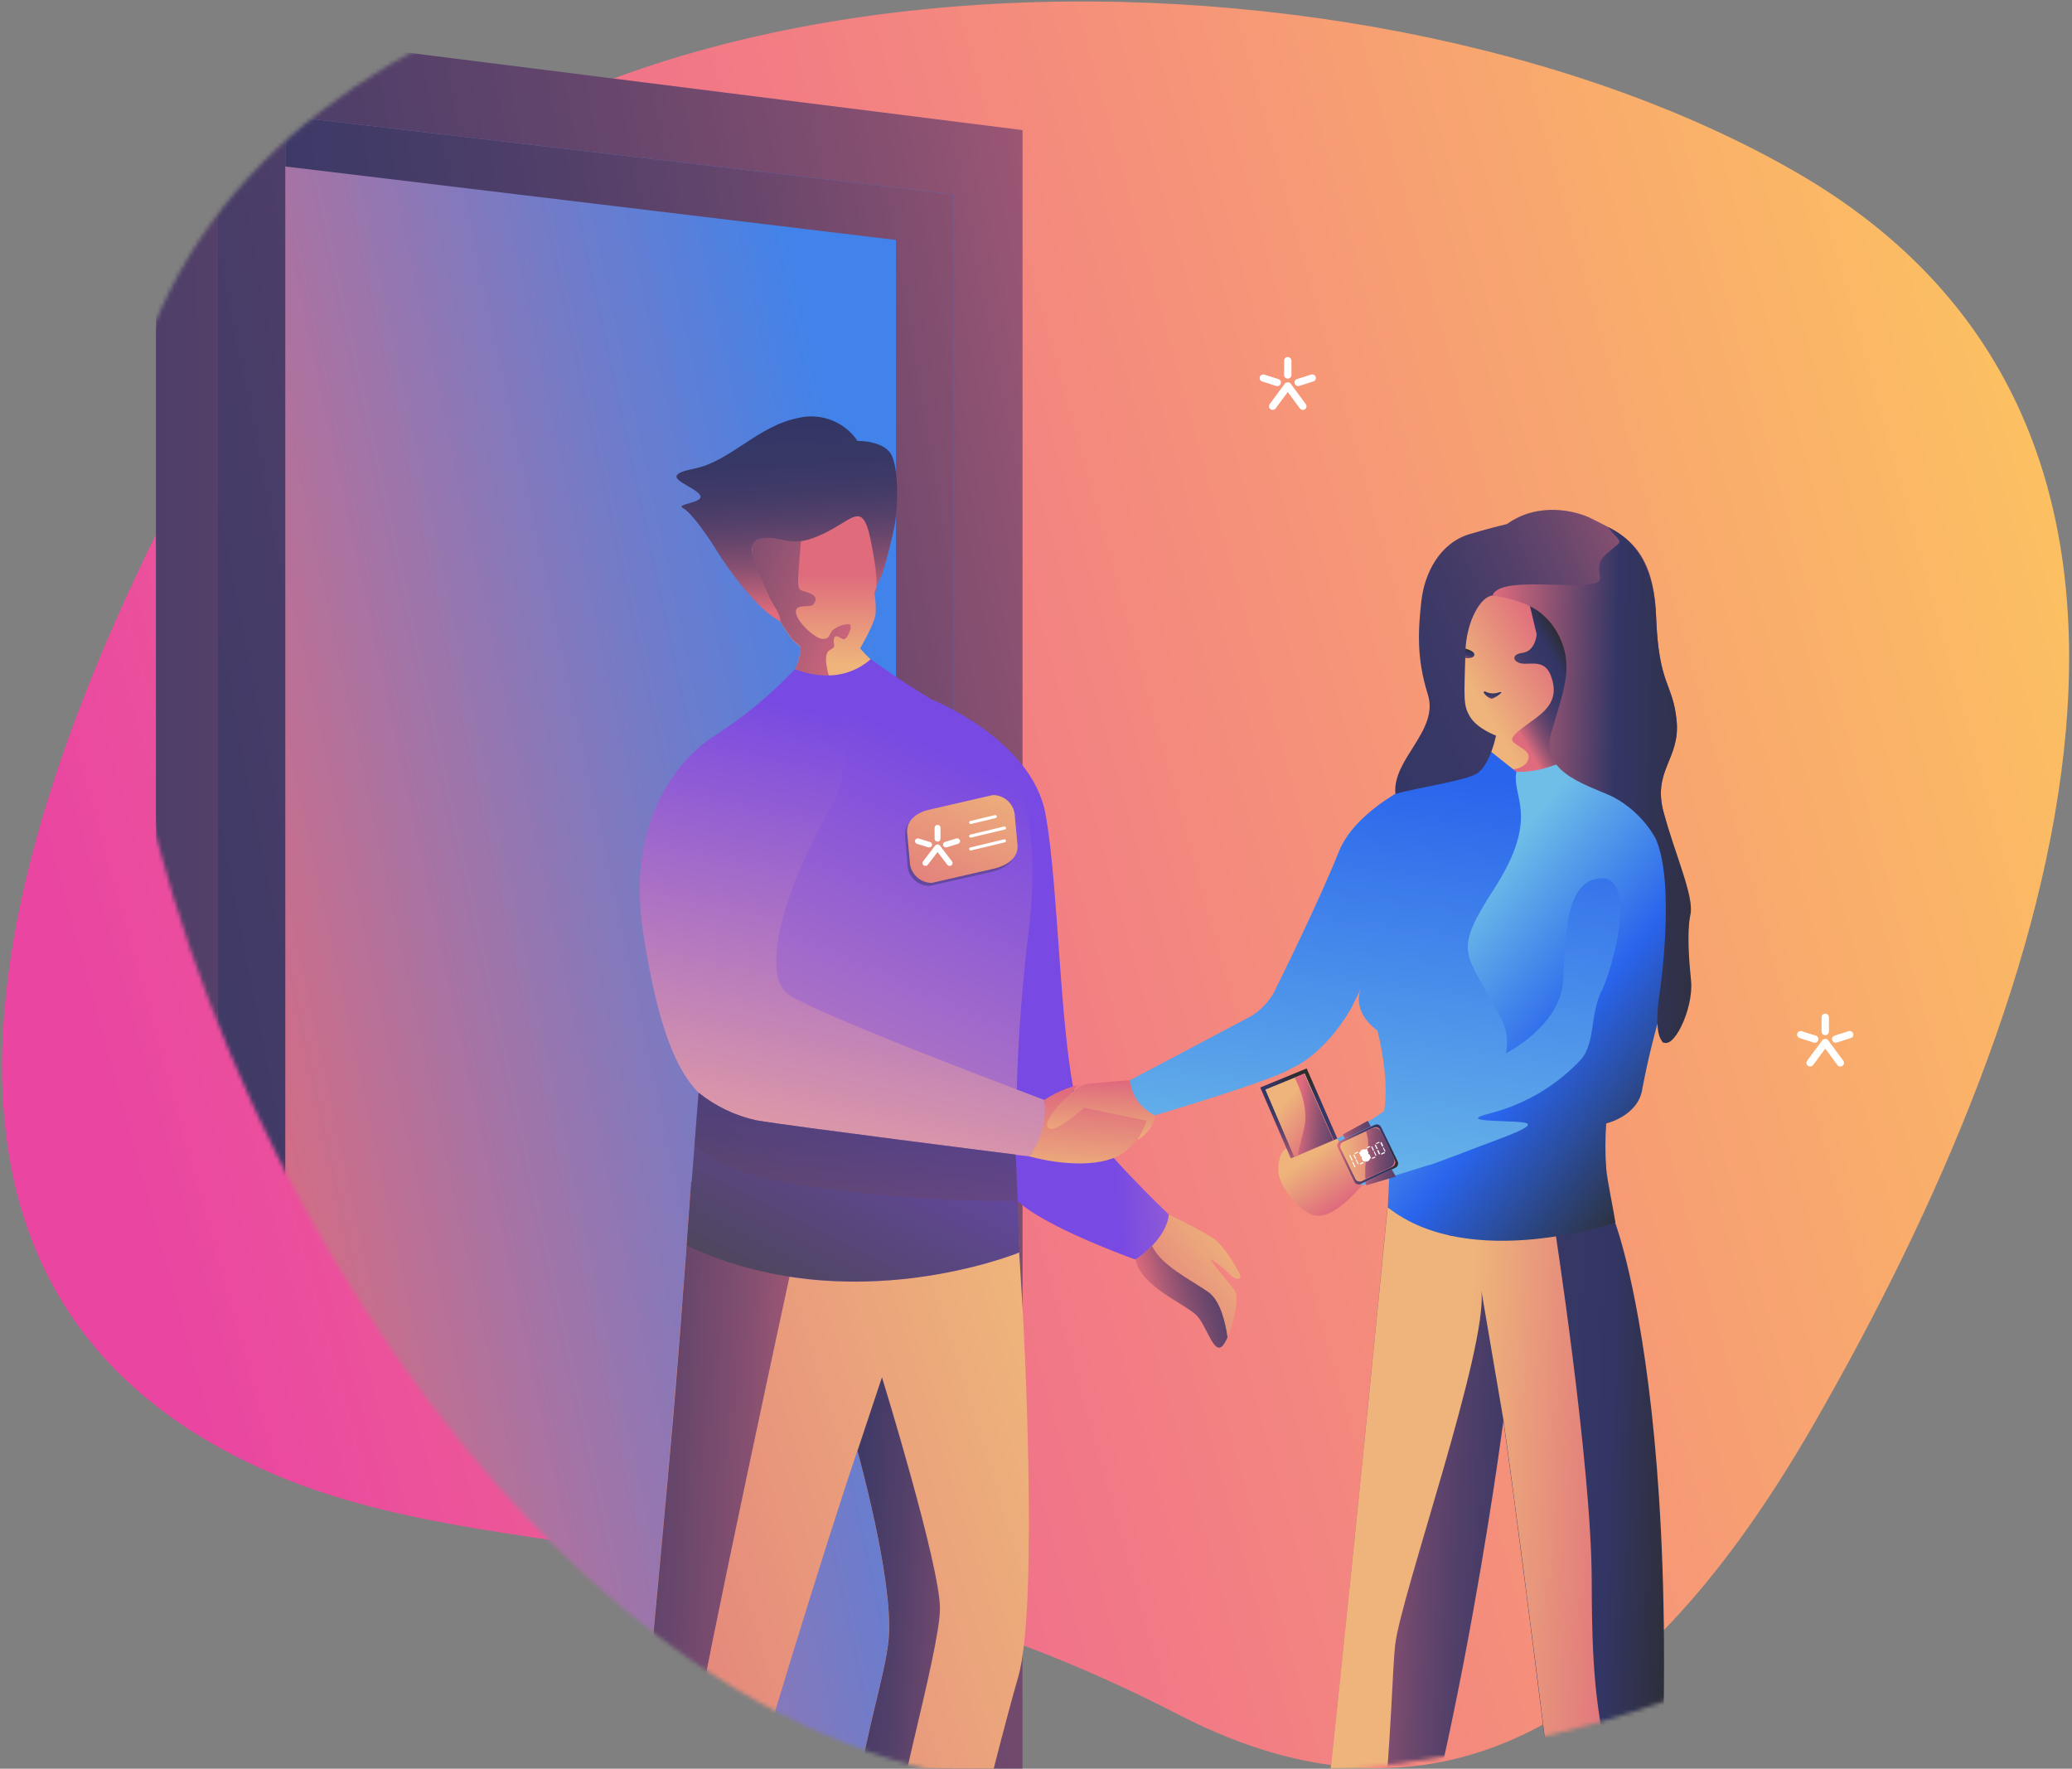 <?xml version="1.0" encoding="UTF-8"?>
<svg width="505px" height="431px" viewBox="0 0 505 431" version="1.1" xmlns="http://www.w3.org/2000/svg" xmlns:xlink="http://www.w3.org/1999/xlink">
    <rect x="0" y="0" width="505" height="431" fill="#808080" stroke="none"/>
    <!-- Generator: sketchtool 52.4 (67378) - http://www.bohemiancoding.com/sketch -->
    <title>D6CDD782-27A4-4449-BABE-FAD5D329630B@1x</title>
    <desc>Created with sketchtool.</desc>
    <defs>
        <linearGradient x1="84.745%" y1="86.9%" x2="-5.551%" y2="0%" id="linearGradient-1">
            <stop stop-color="#EA46A1" offset="0%"></stop>
            <stop stop-color="#FFD656" offset="100%"></stop>
        </linearGradient>
        <path d="M313.27,544.804 C437.662,544.804 556.739,516.826 544.432,405.406 C537.652,344.024 489.631,289.167 484.763,183.77 C481.399,110.947 427.698,85 346.791,85 C222.399,85 84,116.657 84,241.148 C84,365.64 188.878,544.804 313.27,544.804 Z" id="path-2"></path>
        <linearGradient x1="144.646%" y1="-3.004%" x2="-114.311%" y2="134.399%" id="linearGradient-4">
            <stop stop-color="#DF6B7D" offset="0%"></stop>
            <stop stop-color="#D5687C" offset="2%"></stop>
            <stop stop-color="#AA5B76" offset="11%"></stop>
            <stop stop-color="#854F70" offset="20%"></stop>
            <stop stop-color="#67466C" offset="30%"></stop>
            <stop stop-color="#503F69" offset="40%"></stop>
            <stop stop-color="#403A67" offset="51%"></stop>
            <stop stop-color="#363765" offset="63%"></stop>
            <stop stop-color="#333665" offset="79%"></stop>
            <stop stop-color="#2F3043" offset="93%"></stop>
            <stop stop-color="#2D2D2F" offset="100%"></stop>
        </linearGradient>
        <linearGradient x1="81.57%" y1="14.124%" x2="0%" y2="66.799%" id="linearGradient-5">
            <stop stop-color="#4183EA" offset="0%"></stop>
            <stop stop-color="#DF6B7D" offset="100%"></stop>
        </linearGradient>
        <linearGradient x1="1162.305%" y1="5.322%" x2="-1624.714%" y2="119.365%" id="linearGradient-6">
            <stop stop-color="#DF6B7D" offset="0%"></stop>
            <stop stop-color="#D5687C" offset="2%"></stop>
            <stop stop-color="#AA5B76" offset="11%"></stop>
            <stop stop-color="#854F70" offset="20%"></stop>
            <stop stop-color="#67466C" offset="30%"></stop>
            <stop stop-color="#503F69" offset="40%"></stop>
            <stop stop-color="#403A67" offset="51%"></stop>
            <stop stop-color="#363765" offset="63%"></stop>
            <stop stop-color="#333665" offset="79%"></stop>
            <stop stop-color="#2F3043" offset="93%"></stop>
            <stop stop-color="#2D2D2F" offset="100%"></stop>
        </linearGradient>
        <linearGradient x1="151.345%" y1="0.833%" x2="-74.448%" y2="110.376%" id="linearGradient-7">
            <stop stop-color="#DF6B7D" offset="0%"></stop>
            <stop stop-color="#D5687C" offset="2%"></stop>
            <stop stop-color="#AA5B76" offset="11%"></stop>
            <stop stop-color="#854F70" offset="20%"></stop>
            <stop stop-color="#67466C" offset="30%"></stop>
            <stop stop-color="#503F69" offset="40%"></stop>
            <stop stop-color="#403A67" offset="51%"></stop>
            <stop stop-color="#363765" offset="63%"></stop>
            <stop stop-color="#333665" offset="79%"></stop>
            <stop stop-color="#2F3043" offset="93%"></stop>
            <stop stop-color="#2D2D2F" offset="100%"></stop>
        </linearGradient>
        <linearGradient x1="176.382%" y1="23.994%" x2="68.782%" y2="44.994%" id="linearGradient-8">
            <stop stop-color="#DF9AA6" offset="6%"></stop>
            <stop stop-color="#7849E3" offset="100%"></stop>
        </linearGradient>
        <linearGradient x1="97.956%" y1="16.588%" x2="-25.189%" y2="96.311%" id="linearGradient-9">
            <stop stop-color="#EEB47B" offset="0%"></stop>
            <stop stop-color="#DF6B7D" offset="100%"></stop>
        </linearGradient>
        <linearGradient x1="50%" y1="82.829%" x2="50%" y2="33.257%" id="linearGradient-10">
            <stop stop-color="#EEB47B" offset="0%"></stop>
            <stop stop-color="#DF6B7D" offset="100%"></stop>
        </linearGradient>
        <linearGradient x1="114.809%" y1="94.969%" x2="-444.509%" y2="-299.588%" id="linearGradient-11">
            <stop stop-color="#DF6B7D" offset="0%"></stop>
            <stop stop-color="#D5687C" offset="2%"></stop>
            <stop stop-color="#AA5B76" offset="11%"></stop>
            <stop stop-color="#854F70" offset="20%"></stop>
            <stop stop-color="#67466C" offset="30%"></stop>
            <stop stop-color="#503F69" offset="40%"></stop>
            <stop stop-color="#403A67" offset="51%"></stop>
            <stop stop-color="#363765" offset="63%"></stop>
            <stop stop-color="#333665" offset="79%"></stop>
            <stop stop-color="#2F3043" offset="93%"></stop>
            <stop stop-color="#2D2D2F" offset="100%"></stop>
        </linearGradient>
        <linearGradient x1="54.721%" y1="94.956%" x2="46.222%" y2="-18.522%" id="linearGradient-12">
            <stop stop-color="#DF6B7D" offset="0%"></stop>
            <stop stop-color="#D5687C" offset="2%"></stop>
            <stop stop-color="#AA5B76" offset="11%"></stop>
            <stop stop-color="#854F70" offset="20%"></stop>
            <stop stop-color="#67466C" offset="30%"></stop>
            <stop stop-color="#503F69" offset="40%"></stop>
            <stop stop-color="#403A67" offset="51%"></stop>
            <stop stop-color="#363765" offset="63%"></stop>
            <stop stop-color="#333665" offset="79%"></stop>
            <stop stop-color="#2F3043" offset="93%"></stop>
            <stop stop-color="#2D2D2F" offset="100%"></stop>
        </linearGradient>
        <linearGradient x1="34.988%" y1="109.231%" x2="61.922%" y2="8.942%" id="linearGradient-13">
            <stop stop-color="#DF9AA6" offset="6%"></stop>
            <stop stop-color="#7849E3" offset="100%"></stop>
        </linearGradient>
        <linearGradient x1="146.483%" y1="70.647%" x2="-240.863%" y2="2.985%" id="linearGradient-14">
            <stop stop-color="#DF6B7D" offset="0%"></stop>
            <stop stop-color="#D5687C" offset="2%"></stop>
            <stop stop-color="#AA5B76" offset="11%"></stop>
            <stop stop-color="#854F70" offset="20%"></stop>
            <stop stop-color="#67466C" offset="30%"></stop>
            <stop stop-color="#503F69" offset="40%"></stop>
            <stop stop-color="#403A67" offset="51%"></stop>
            <stop stop-color="#363765" offset="63%"></stop>
            <stop stop-color="#333665" offset="79%"></stop>
            <stop stop-color="#2F3043" offset="93%"></stop>
            <stop stop-color="#2D2D2F" offset="100%"></stop>
        </linearGradient>
        <linearGradient x1="43.04%" y1="103.717%" x2="60.558%" y2="10.625%" id="linearGradient-15">
            <stop stop-color="#DF9AA6" offset="6%"></stop>
            <stop stop-color="#7849E3" offset="100%"></stop>
        </linearGradient>
        <linearGradient x1="45.099%" y1="113.272%" x2="55.437%" y2="11.867%" id="linearGradient-16">
            <stop stop-color="#EEB47B" offset="0%"></stop>
            <stop stop-color="#DF6B7D" offset="100%"></stop>
        </linearGradient>
        <linearGradient x1="-34.282%" y1="162.086%" x2="113.027%" y2="-43.062%" id="linearGradient-17">
            <stop stop-color="#474544" offset="27%"></stop>
            <stop stop-color="#7849E3" offset="100%"></stop>
        </linearGradient>
        <linearGradient x1="89.394%" y1="-20.219%" x2="-11.538%" y2="160.073%" id="linearGradient-18">
            <stop stop-color="#DF6B7D" offset="0%"></stop>
            <stop stop-color="#D5687C" offset="2%"></stop>
            <stop stop-color="#AA5B76" offset="11%"></stop>
            <stop stop-color="#854F70" offset="20%"></stop>
            <stop stop-color="#67466C" offset="30%"></stop>
            <stop stop-color="#503F69" offset="40%"></stop>
            <stop stop-color="#403A67" offset="51%"></stop>
            <stop stop-color="#363765" offset="63%"></stop>
            <stop stop-color="#333665" offset="79%"></stop>
            <stop stop-color="#2F3043" offset="93%"></stop>
            <stop stop-color="#2D2D2F" offset="100%"></stop>
        </linearGradient>
        <linearGradient x1="22.462%" y1="205.824%" x2="92.918%" y2="-184.133%" id="linearGradient-19">
            <stop stop-color="#DF6B7D" offset="0%"></stop>
            <stop stop-color="#D5687C" offset="2%"></stop>
            <stop stop-color="#AA5B76" offset="11%"></stop>
            <stop stop-color="#854F70" offset="20%"></stop>
            <stop stop-color="#67466C" offset="30%"></stop>
            <stop stop-color="#503F69" offset="40%"></stop>
            <stop stop-color="#403A67" offset="51%"></stop>
            <stop stop-color="#363765" offset="63%"></stop>
            <stop stop-color="#333665" offset="79%"></stop>
            <stop stop-color="#2F3043" offset="93%"></stop>
            <stop stop-color="#2D2D2F" offset="100%"></stop>
        </linearGradient>
        <linearGradient x1="168.26%" y1="102.731%" x2="-136.832%" y2="-7.617%" id="linearGradient-20">
            <stop stop-color="#DF6B7D" offset="0%"></stop>
            <stop stop-color="#D5687C" offset="2%"></stop>
            <stop stop-color="#AA5B76" offset="11%"></stop>
            <stop stop-color="#854F70" offset="20%"></stop>
            <stop stop-color="#67466C" offset="30%"></stop>
            <stop stop-color="#503F69" offset="40%"></stop>
            <stop stop-color="#403A67" offset="51%"></stop>
            <stop stop-color="#363765" offset="63%"></stop>
            <stop stop-color="#333665" offset="79%"></stop>
            <stop stop-color="#2F3043" offset="93%"></stop>
            <stop stop-color="#2D2D2F" offset="100%"></stop>
        </linearGradient>
        <linearGradient x1="88.83%" y1="13.036%" x2="7.986%" y2="103.61%" id="linearGradient-21">
            <stop stop-color="#EEB47B" offset="0%"></stop>
            <stop stop-color="#DF6B7D" offset="100%"></stop>
        </linearGradient>
        <linearGradient x1="89.394%" y1="-20.541%" x2="-11.538%" y2="160.015%" id="linearGradient-22">
            <stop stop-color="#EEB47B" offset="0%"></stop>
            <stop stop-color="#DF6B7D" offset="100%"></stop>
        </linearGradient>
        <linearGradient x1="17.181%" y1="63.806%" x2="220.266%" y2="-11.034%" id="linearGradient-23">
            <stop stop-color="#DF6B7D" offset="0%"></stop>
            <stop stop-color="#D5687C" offset="2%"></stop>
            <stop stop-color="#AA5B76" offset="11%"></stop>
            <stop stop-color="#854F70" offset="20%"></stop>
            <stop stop-color="#67466C" offset="30%"></stop>
            <stop stop-color="#503F69" offset="40%"></stop>
            <stop stop-color="#403A67" offset="51%"></stop>
            <stop stop-color="#363765" offset="63%"></stop>
            <stop stop-color="#333665" offset="79%"></stop>
            <stop stop-color="#2F3043" offset="93%"></stop>
            <stop stop-color="#2D2D2F" offset="100%"></stop>
        </linearGradient>
        <linearGradient x1="33.722%" y1="25.779%" x2="74.788%" y2="82.675%" id="linearGradient-24">
            <stop stop-color="#EEB47B" offset="0%"></stop>
            <stop stop-color="#DF6B7D" offset="100%"></stop>
        </linearGradient>
        <linearGradient x1="24.399%" y1="47.293%" x2="92.492%" y2="52.021%" id="linearGradient-25">
            <stop stop-color="#DF6B7D" offset="0%"></stop>
            <stop stop-color="#D5687C" offset="2%"></stop>
            <stop stop-color="#AA5B76" offset="11%"></stop>
            <stop stop-color="#854F70" offset="20%"></stop>
            <stop stop-color="#67466C" offset="30%"></stop>
            <stop stop-color="#503F69" offset="40%"></stop>
            <stop stop-color="#403A67" offset="51%"></stop>
            <stop stop-color="#363765" offset="63%"></stop>
            <stop stop-color="#333665" offset="79%"></stop>
            <stop stop-color="#2F3043" offset="93%"></stop>
            <stop stop-color="#2D2D2F" offset="100%"></stop>
        </linearGradient>
        <linearGradient x1="48.66%" y1="49.204%" x2="97.378%" y2="54.231%" id="linearGradient-26">
            <stop stop-color="#EEB47B" offset="0%"></stop>
            <stop stop-color="#DF6B7D" offset="100%"></stop>
        </linearGradient>
        <linearGradient x1="41.87%" y1="33.656%" x2="91.62%" y2="86.071%" id="linearGradient-27">
            <stop stop-color="#6FBEE8" offset="0%"></stop>
            <stop stop-color="#2964EC" offset="48%"></stop>
            <stop stop-color="#2D2D2F" offset="100%"></stop>
        </linearGradient>
        <linearGradient x1="36.324%" y1="66.041%" x2="74.934%" y2="33.802%" id="linearGradient-28">
            <stop stop-color="#DF6B7D" offset="0%"></stop>
            <stop stop-color="#D5687C" offset="2%"></stop>
            <stop stop-color="#AA5B76" offset="11%"></stop>
            <stop stop-color="#854F70" offset="20%"></stop>
            <stop stop-color="#67466C" offset="30%"></stop>
            <stop stop-color="#503F69" offset="40%"></stop>
            <stop stop-color="#403A67" offset="51%"></stop>
            <stop stop-color="#363765" offset="63%"></stop>
            <stop stop-color="#333665" offset="79%"></stop>
            <stop stop-color="#2F3043" offset="93%"></stop>
            <stop stop-color="#2D2D2F" offset="100%"></stop>
        </linearGradient>
        <linearGradient x1="38.333%" y1="67.51%" x2="83.321%" y2="20.188%" id="linearGradient-29">
            <stop stop-color="#EEB47B" offset="0%"></stop>
            <stop stop-color="#DF6B7D" offset="100%"></stop>
        </linearGradient>
        <linearGradient x1="42.771%" y1="109.219%" x2="57.414%" y2="6.882%" id="linearGradient-30">
            <stop stop-color="#6FBEE8" offset="0%"></stop>
            <stop stop-color="#2964EC" offset="100%"></stop>
        </linearGradient>
        <linearGradient x1="32.685%" y1="112.565%" x2="54.242%" y2="21.314%" id="linearGradient-31">
            <stop stop-color="#DF6B7D" offset="0%"></stop>
            <stop stop-color="#D5687C" offset="2%"></stop>
            <stop stop-color="#AA5B76" offset="11%"></stop>
            <stop stop-color="#854F70" offset="20%"></stop>
            <stop stop-color="#67466C" offset="30%"></stop>
            <stop stop-color="#503F69" offset="40%"></stop>
            <stop stop-color="#403A67" offset="51%"></stop>
            <stop stop-color="#363765" offset="63%"></stop>
            <stop stop-color="#333665" offset="79%"></stop>
            <stop stop-color="#2F3043" offset="93%"></stop>
            <stop stop-color="#2D2D2F" offset="100%"></stop>
        </linearGradient>
        <linearGradient x1="34.648%" y1="145.078%" x2="53.844%" y2="-22.02%" id="linearGradient-32">
            <stop stop-color="#DF6B7D" offset="0%"></stop>
            <stop stop-color="#D5687C" offset="2%"></stop>
            <stop stop-color="#AA5B76" offset="11%"></stop>
            <stop stop-color="#854F70" offset="20%"></stop>
            <stop stop-color="#67466C" offset="30%"></stop>
            <stop stop-color="#503F69" offset="40%"></stop>
            <stop stop-color="#403A67" offset="51%"></stop>
            <stop stop-color="#363765" offset="63%"></stop>
            <stop stop-color="#333665" offset="79%"></stop>
            <stop stop-color="#2F3043" offset="93%"></stop>
            <stop stop-color="#2D2D2F" offset="100%"></stop>
        </linearGradient>
        <linearGradient x1="115.014%" y1="5.375%" x2="-11.923%" y2="106.883%" id="linearGradient-33">
            <stop stop-color="#DF6B7D" offset="0%"></stop>
            <stop stop-color="#D5687C" offset="2%"></stop>
            <stop stop-color="#AA5B76" offset="11%"></stop>
            <stop stop-color="#854F70" offset="20%"></stop>
            <stop stop-color="#67466C" offset="30%"></stop>
            <stop stop-color="#503F69" offset="40%"></stop>
            <stop stop-color="#403A67" offset="51%"></stop>
            <stop stop-color="#363765" offset="63%"></stop>
            <stop stop-color="#333665" offset="79%"></stop>
            <stop stop-color="#2F3043" offset="93%"></stop>
            <stop stop-color="#2D2D2F" offset="100%"></stop>
        </linearGradient>
        <linearGradient x1="-1.501%" y1="45.862%" x2="124.514%" y2="52.909%" id="linearGradient-34">
            <stop stop-color="#DF6B7D" offset="0%"></stop>
            <stop stop-color="#333665" offset="49%"></stop>
            <stop stop-color="#2D2D2F" offset="100%"></stop>
        </linearGradient>
        <linearGradient x1="-4.992%" y1="23.443%" x2="105.907%" y2="76.197%" id="linearGradient-35">
            <stop stop-color="#DF6B7D" offset="0%"></stop>
            <stop stop-color="#D5687C" offset="2%"></stop>
            <stop stop-color="#AA5B76" offset="11%"></stop>
            <stop stop-color="#854F70" offset="20%"></stop>
            <stop stop-color="#67466C" offset="30%"></stop>
            <stop stop-color="#503F69" offset="40%"></stop>
            <stop stop-color="#403A67" offset="51%"></stop>
            <stop stop-color="#363765" offset="63%"></stop>
            <stop stop-color="#333665" offset="79%"></stop>
            <stop stop-color="#2F3043" offset="93%"></stop>
            <stop stop-color="#2D2D2F" offset="100%"></stop>
        </linearGradient>
        <linearGradient x1="-4.532%" y1="23.731%" x2="105.391%" y2="76.021%" id="linearGradient-36">
            <stop stop-color="#EEB47B" offset="0%"></stop>
            <stop stop-color="#DF6B7D" offset="100%"></stop>
        </linearGradient>
        <linearGradient x1="-31.228%" y1="48.277%" x2="310.652%" y2="60.675%" id="linearGradient-37">
            <stop stop-color="#DF6B7D" offset="0%"></stop>
            <stop stop-color="#D5687C" offset="2%"></stop>
            <stop stop-color="#AA5B76" offset="11%"></stop>
            <stop stop-color="#854F70" offset="20%"></stop>
            <stop stop-color="#67466C" offset="30%"></stop>
            <stop stop-color="#503F69" offset="40%"></stop>
            <stop stop-color="#403A67" offset="51%"></stop>
            <stop stop-color="#363765" offset="63%"></stop>
            <stop stop-color="#333665" offset="79%"></stop>
            <stop stop-color="#2F3043" offset="93%"></stop>
            <stop stop-color="#2D2D2F" offset="100%"></stop>
        </linearGradient>
        <linearGradient x1="-25.814%" y1="42.754%" x2="296.279%" y2="75%" id="linearGradient-38">
            <stop stop-color="#DF6B7D" offset="0%"></stop>
            <stop stop-color="#D5687C" offset="2%"></stop>
            <stop stop-color="#AA5B76" offset="11%"></stop>
            <stop stop-color="#854F70" offset="20%"></stop>
            <stop stop-color="#67466C" offset="30%"></stop>
            <stop stop-color="#503F69" offset="40%"></stop>
            <stop stop-color="#403A67" offset="51%"></stop>
            <stop stop-color="#363765" offset="63%"></stop>
            <stop stop-color="#333665" offset="79%"></stop>
            <stop stop-color="#2F3043" offset="93%"></stop>
            <stop stop-color="#2D2D2F" offset="100%"></stop>
        </linearGradient>
        <linearGradient x1="-26.261%" y1="41.129%" x2="298.109%" y2="81.048%" id="linearGradient-39">
            <stop stop-color="#DF6B7D" offset="0%"></stop>
            <stop stop-color="#D5687C" offset="2%"></stop>
            <stop stop-color="#AA5B76" offset="11%"></stop>
            <stop stop-color="#854F70" offset="20%"></stop>
            <stop stop-color="#67466C" offset="30%"></stop>
            <stop stop-color="#503F69" offset="40%"></stop>
            <stop stop-color="#403A67" offset="51%"></stop>
            <stop stop-color="#363765" offset="63%"></stop>
            <stop stop-color="#333665" offset="79%"></stop>
            <stop stop-color="#2F3043" offset="93%"></stop>
            <stop stop-color="#2D2D2F" offset="100%"></stop>
        </linearGradient>
        <linearGradient x1="34.651%" y1="108.017%" x2="60.303%" y2="10.809%" id="linearGradient-40">
            <stop stop-color="#DF6B7D" offset="0%"></stop>
            <stop stop-color="#D5687C" offset="2%"></stop>
            <stop stop-color="#AA5B76" offset="11%"></stop>
            <stop stop-color="#854F70" offset="20%"></stop>
            <stop stop-color="#67466C" offset="30%"></stop>
            <stop stop-color="#503F69" offset="40%"></stop>
            <stop stop-color="#403A67" offset="51%"></stop>
            <stop stop-color="#363765" offset="63%"></stop>
            <stop stop-color="#333665" offset="79%"></stop>
            <stop stop-color="#2F3043" offset="93%"></stop>
            <stop stop-color="#2D2D2F" offset="100%"></stop>
        </linearGradient>
        <linearGradient x1="31.844%" y1="31.245%" x2="83.935%" y2="85.615%" id="linearGradient-41">
            <stop stop-color="#EEB47B" offset="0%"></stop>
            <stop stop-color="#DF6B7D" offset="100%"></stop>
        </linearGradient>
        <linearGradient x1="11.074%" y1="48.659%" x2="299.329%" y2="109.7%" id="linearGradient-42">
            <stop stop-color="#DF6B7D" offset="0%"></stop>
            <stop stop-color="#D5687C" offset="2%"></stop>
            <stop stop-color="#AA5B76" offset="11%"></stop>
            <stop stop-color="#854F70" offset="20%"></stop>
            <stop stop-color="#67466C" offset="30%"></stop>
            <stop stop-color="#503F69" offset="40%"></stop>
            <stop stop-color="#403A67" offset="51%"></stop>
            <stop stop-color="#363765" offset="63%"></stop>
            <stop stop-color="#333665" offset="79%"></stop>
            <stop stop-color="#2F3043" offset="93%"></stop>
            <stop stop-color="#2D2D2F" offset="100%"></stop>
        </linearGradient>
        <linearGradient x1="46.784%" y1="103.552%" x2="55.613%" y2="2.583%" id="linearGradient-43">
            <stop stop-color="#EEB47B" offset="0%"></stop>
            <stop stop-color="#DF6B7D" offset="100%"></stop>
        </linearGradient>
    </defs>
    <g id="Design" stroke="none" stroke-width="1" fill="none" fill-rule="evenodd">
        <g id="3b-Talents" transform="translate(-194, -447)">
            <g id="Section-1" transform="translate(138, 107)">
                <g id="illu-talent-1" transform="translate(0, 230)">
                    <mask id="mask-3" fill="white">
                        <use xlink:href="#path-2"></use>
                    </mask>
                    <use id="Mask" fill="url(#linearGradient-1)" transform="translate(314.655, 314.902) rotate(-240) translate(-314.655, -314.902) " xlink:href="#path-2"></use>
                    <path d="M370.611,203.544 L374.265,208.492 C374.554,208.878 374.462,209.432 374.068,209.715 C373.674,209.999 373.108,209.909 372.819,209.522 L369.862,205.528 L366.905,209.522 C366.616,209.909 366.051,209.999 365.656,209.715 L365.643,209.702 C365.249,209.419 365.157,208.865 365.446,208.479 L369.139,203.493 C369.415,203.132 369.915,203.042 370.309,203.274 C370.309,203.287 370.322,203.287 370.322,203.287 C370.348,203.287 370.362,203.3 370.375,203.313 L370.388,203.313 C370.401,203.325 370.401,203.325 370.401,203.325 C370.493,203.39 370.559,203.467 370.611,203.544 Z M370.756,197.876 L370.756,201.38 C370.756,201.87 370.348,202.256 369.862,202.256 C369.363,202.256 368.968,201.857 368.968,201.38 L368.968,197.876 C368.968,197.386 369.376,197 369.862,197 C370.348,197 370.756,197.399 370.756,197.876 Z M364.171,201.29 L367.575,202.372 C368.048,202.527 368.298,203.016 368.154,203.48 C367.996,203.944 367.496,204.189 367.023,204.047 L363.619,202.952 C363.146,202.797 362.896,202.308 363.041,201.844 C363.199,201.393 363.698,201.135 364.171,201.29 Z M376.092,202.952 L372.688,204.034 C372.215,204.189 371.715,203.931 371.558,203.467 C371.4,203.003 371.663,202.514 372.136,202.359 L375.54,201.277 C376.013,201.123 376.513,201.38 376.67,201.844 C376.828,202.308 376.565,202.81 376.092,202.952 Z" id="Path-4-Copy-4" fill="#FFFFFF" mask="url(#mask-3)"></path>
                    <path d="M501.611,363.544 L505.265,368.492 C505.554,368.878 505.462,369.432 505.068,369.715 C504.674,369.999 504.108,369.909 503.819,369.522 L500.862,365.528 L497.905,369.522 C497.616,369.909 497.051,369.999 496.656,369.715 L496.643,369.702 C496.249,369.419 496.157,368.865 496.446,368.479 L500.139,363.493 C500.415,363.132 500.915,363.042 501.309,363.274 C501.309,363.287 501.322,363.287 501.322,363.287 C501.348,363.287 501.362,363.3 501.375,363.313 L501.388,363.313 C501.401,363.325 501.401,363.325 501.401,363.325 C501.493,363.39 501.559,363.467 501.611,363.544 Z M501.756,357.876 L501.756,361.38 C501.756,361.87 501.348,362.256 500.862,362.256 C500.363,362.256 499.968,361.857 499.968,361.38 L499.968,357.876 C499.968,357.386 500.376,357 500.862,357 C501.348,357 501.756,357.399 501.756,357.876 Z M495.171,361.29 L498.575,362.372 C499.048,362.527 499.298,363.016 499.154,363.48 C498.996,363.944 498.496,364.189 498.023,364.047 L494.619,362.952 C494.146,362.797 493.896,362.308 494.041,361.844 C494.199,361.393 494.698,361.135 495.171,361.29 Z M507.092,362.952 L503.688,364.034 C503.215,364.189 502.715,363.931 502.558,363.467 C502.4,363.003 502.663,362.514 503.136,362.359 L506.54,361.277 C507.013,361.123 507.513,361.38 507.67,361.844 C507.828,362.308 507.565,362.81 507.092,362.952 Z" id="Path-4-Copy-4" fill="#FFFFFF" mask="url(#mask-3)"></path>
                    <g mask="url(#mask-3)">
                        <g transform="translate(94, 117)">
                            <g id="porte">
                                <polygon id="Path" fill="url(#linearGradient-4)" points="211.215 24.703 15.123 0 15.123 526.31 31.533 523.847 31.533 514.437 180.373 493.419 194.459 499.505 211.215 497.011"></polygon>
                                <polygon id="Path" fill="url(#linearGradient-5)" points="194.459 40.388 31.533 21.237 31.533 514.437 180.373 493.419 194.459 499.505"></polygon>
                                <polygon id="Path" fill="url(#linearGradient-6)" points="0 519.738 0 8.83 15.123 0 15.123 526.31"></polygon>
                                <polygon id="Path" fill="url(#linearGradient-7)" points="31.533 33.565 180.373 51.477 180.373 493.419 194.459 499.505 194.459 40.388 31.533 21.237"></polygon>
                            </g>
                            <g id="homme" transform="translate(111, 94)">
                                <path d="M78.241,69.502 C78.241,69.502 102.457,79.266 105.802,97.276 C109.147,115.286 109.32,154.937 113.906,169.521 C115.932,175.967 135.892,194.979 135.892,194.979 C135.732,199.966 132.484,204.33 127.742,205.932 C127.742,205.932 105.755,198.108 99.018,191.646 C84.114,177.61 78.241,69.502 78.241,69.502 Z" id="Path" fill="url(#linearGradient-8)"></path>
                                <path d="M72.571,400.227 L75.712,400.227 C75.712,400.227 93.945,325.323 99.128,307.782 C104.31,290.241 100.274,218.482 100.274,218.482 L98.814,194.494 L19.426,186.858 C19.426,186.858 17.416,216.353 14.841,246.318 C12.265,276.283 0.895,396.175 0.895,396.175 C1.22,397.01 1.762,397.745 2.465,398.303 L3.125,398.71 C11.37,399.257 19.505,399.445 19.505,399.445 C20.479,399.21 21.075,399.179 21.704,397.802 C21.704,397.802 30.404,351.047 32.98,340.204 C35.555,329.36 52.61,274.124 59.945,252.577 C59.945,252.577 68.661,283.591 67.593,297.955 C66.525,312.32 54.621,336.636 55.139,399.054 L55.327,399.695 C56.003,400.321 57.762,400.133 58.468,400.196 L72.571,400.227 Z" id="Path" fill="url(#linearGradient-9)"></path>
                                <path d="M60.636,56.984 C60.636,56.984 64.279,50.819 64.42,48.44 C64.499,46.87 64.409,45.297 64.153,43.746 C65.043,40.768 65.647,37.714 65.959,34.623 L64.295,24.359 L44.303,26.471 L34.362,31.165 L34.362,38.05 L34.629,38.457 C36.199,40.976 35.477,44.622 39.968,48.268 C41.184,50.62 42.597,52.866 44.193,54.981 L46.156,56.671 C46.091,58.551 45.625,60.397 44.79,62.085 C44.79,62.085 55.343,68.093 63.227,59.675 C62.301,58.839 61.435,57.94 60.636,56.984 Z" id="Path" fill="url(#linearGradient-10)"></path>
                                <path d="M53.16,57.469 C55.06,56.452 53.977,56.248 54.244,54.762 C54.511,53.275 55.61,54.48 56.552,54.762 C57.495,55.043 59.144,51.1 57.919,51.1 C56.415,51.127 54.969,51.681 53.835,52.665 C53.019,53.619 53.286,54.699 51.511,54.699 C49.737,54.699 45.104,50.49 44.978,48.174 C44.852,45.858 48.512,47.376 49.344,46.156 C50.176,44.935 49.878,44.106 48.04,43.433 C46.203,42.76 45.653,43.167 45.528,40.992 C45.433,39.599 46.124,31.603 46.643,26.158 L44.303,26.408 L34.362,31.103 L34.362,37.988 L34.629,38.394 C36.199,40.914 35.477,44.56 39.968,48.205 C41.184,50.558 42.597,52.803 44.193,54.918 L46.156,56.608 C46.091,58.489 45.625,60.334 44.79,62.022 C47.375,63.367 50.244,64.081 53.16,64.103 C53.16,64.103 51.276,58.548 53.16,57.469 Z" id="Path" fill="url(#linearGradient-11)"></path>
                                <path d="M21.295,19.242 C23.698,21.636 15.296,21.636 17.495,22.841 C19.693,24.046 23.777,30.054 25.975,33.638 C28.174,37.221 35.744,47.861 41.209,50.412 C41.287,48.518 39.089,46.015 38.398,44.231 C36.67,39.74 31.582,31.525 36.089,30.32 C40.596,29.115 42.968,32.308 48.857,30.226 C54.746,28.145 57.966,24.797 59.992,24.797 C62.018,24.797 62.834,27.926 64.059,35.249 C65.284,42.572 64.153,43.73 64.153,43.73 C64.028,42.666 65.959,39.036 65.959,39.036 C67.226,34.995 68.274,30.89 69.1,26.737 C69.791,22.512 70.09,14.219 68.457,10.245 C66.823,6.27 59.992,6.442 59.992,6.442 C56.825,1.74 51.048,-0.492 45.528,0.856 C35.524,2.843 29.116,11.418 20.117,13.218 C11.119,15.017 18.892,16.848 21.295,19.242 Z" id="Path" fill="url(#linearGradient-12)"></path>
                                <path d="M63.227,59.628 C70.998,65.307 79.194,70.387 87.742,74.822 C101.986,82.223 104.09,105.241 101.876,124.581 C98.575,150.975 97.786,177.622 99.52,204.164 C99.52,204.164 57.008,221.376 18.39,202.505 C18.39,202.505 21.06,173.385 21.625,158.16 C22.19,142.935 5.795,94.71 19.442,83.052 C33.09,71.395 34.44,74.587 44.805,62.1 C44.79,62.038 54.982,66.842 63.227,59.628 Z" id="Path" fill="url(#linearGradient-13)"></path>
                                <path d="M14.903,246.318 C12.312,276.236 0.958,396.175 0.958,396.175 C1.283,397.01 1.825,397.745 2.528,398.303 L3.188,398.71 C5.779,398.882 8.37,399.022 10.695,399.132 C11.7,390.776 18.28,336.292 20.322,321.959 C22.52,306.421 44.271,206.167 44.271,206.167 L23.541,187.39 L19.426,186.858 C19.426,186.858 17.479,216.416 14.903,246.318 Z" id="Path" fill="url(#linearGradient-14)"></path>
                                <path d="M25.441,78.139 C25.441,78.139 2.355,90.829 7.742,126.099 C13.129,161.368 20.95,167.596 30.844,170.913 C40.738,174.23 101.813,180.771 101.813,180.771 C105.071,176.986 106.439,171.937 105.535,167.033 C105.535,167.033 48.056,145.517 42.717,141.026 C37.377,136.536 40.314,118.619 53.616,95.649 C61.107,82.646 53.129,64.15 53.129,64.15 L52.972,63.634 C50.154,63.69 47.356,63.157 44.758,62.069 C38.982,68.171 32.498,73.566 25.441,78.139 Z" id="Path" fill="url(#linearGradient-15)"></path>
                                <path d="M105.535,167.033 C108.073,165.339 110.891,164.105 113.859,163.387 C112.733,164.232 112.002,165.498 111.833,166.892 L131.134,170.913 C130.085,174.311 128.032,177.316 125.245,179.535 C120.533,183.462 110.372,183.087 101.813,180.771 C104.815,176.855 106.152,171.921 105.535,167.033 Z" id="Path" fill="url(#linearGradient-16)"></path>
                                <path d="M21.264,165.264 C25.362,168.553 30.167,170.856 35.304,171.993 C42.921,173.338 98.594,180.364 98.594,180.364 L99.505,204.164 C99.505,204.164 58.201,221.282 18.374,202.505 L21.264,165.264 Z" id="Path" fill="url(#linearGradient-17)"></path>
                                <path d="M93.239,111.343 L77.534,114.879 C74.571,114.871 72.171,112.48 72.163,109.528 L71.566,102.361 C71.566,99.42 74.094,97.667 76.937,97.01 L92.485,93.442 C95.447,93.451 97.847,95.842 97.856,98.794 L98.515,105.929 C98.515,108.933 95.987,110.529 93.239,111.343 Z" id="Path" fill="url(#linearGradient-18)" opacity="0.5"></path>
                                <path d="M99.018,191.662 L98.594,180.364 C98.594,180.364 42.921,173.338 35.304,171.993 C30.167,170.856 25.362,168.553 21.264,165.264 L20.29,177.782 C23.133,181.021 29.572,184.949 44.083,187.453 C62.247,190.362 80.621,191.77 99.018,191.662 Z" id="Path" fill="url(#linearGradient-19)" opacity="0.5"></path>
                                <path d="M65.959,362.501 C67.169,344.913 80.094,301.476 80.094,290.945 C80.094,280.414 65.959,234.614 65.959,234.614 L59.976,252.577 C59.976,252.577 68.692,283.591 67.624,297.955 C66.556,312.32 54.652,336.636 55.17,399.054 L55.359,399.695 C56.034,400.321 57.793,400.133 58.5,400.196 L65.897,400.196 C65.239,387.639 65.26,375.056 65.959,362.501 Z" id="Path" fill="url(#linearGradient-20)"></path>
                                <path d="M135.892,195.01 C139.61,196.704 143.223,198.617 146.713,200.737 C149.524,202.756 152.335,207.81 153.121,209.39 C153.906,210.971 152.225,210.955 150.985,209.828 C149.579,208.348 147.997,207.045 146.273,205.948 C145.143,205.572 151.786,212.755 152.241,214.1 C152.697,215.446 152.021,221.611 149.54,226.102 C147.059,230.593 145.378,222.393 142.661,219.593 C139.944,216.792 128.951,212.504 127.757,205.948 C127.789,205.948 135.107,201.301 135.892,195.01 Z" id="Path" fill="url(#linearGradient-21)"></path>
                                <path d="M93.663,110.576 L78.099,114.144 C75.136,114.135 72.737,111.744 72.728,108.793 L72.069,101.657 C72.069,98.716 74.597,96.963 77.44,96.306 L92.987,92.738 C95.95,92.747 98.35,95.138 98.358,98.09 L99.018,105.225 C99.018,108.167 96.489,109.763 93.663,110.576 Z" id="Path" fill="url(#linearGradient-22)"></path>
                                <path d="M80.104,105.081 L83.034,108.921 C83.266,109.221 83.192,109.651 82.876,109.871 C82.56,110.091 82.107,110.021 81.875,109.721 L79.503,106.621 L77.132,109.721 C76.9,110.021 76.447,110.091 76.13,109.871 L76.12,109.861 C75.804,109.641 75.73,109.211 75.962,108.911 L78.924,105.041 C79.145,104.761 79.545,104.691 79.862,104.871 C79.862,104.881 79.872,104.881 79.872,104.881 C79.893,104.881 79.904,104.891 79.914,104.901 L79.925,104.901 C79.935,104.911 79.935,104.911 79.935,104.911 C80.009,104.961 80.062,105.021 80.104,105.081 Z M80.22,100.68 L80.22,103.4 C80.22,103.781 79.893,104.081 79.503,104.081 C79.103,104.081 78.787,103.771 78.787,103.4 L78.787,100.68 C78.787,100.3 79.113,100 79.503,100 C79.893,100 80.22,100.31 80.22,100.68 Z M74.939,103.33 L77.669,104.171 C78.049,104.291 78.249,104.671 78.133,105.031 C78.007,105.391 77.606,105.581 77.227,105.471 L74.497,104.621 C74.117,104.501 73.917,104.121 74.033,103.761 C74.159,103.41 74.56,103.21 74.939,103.33 Z M84.499,104.621 L81.769,105.461 C81.39,105.581 80.989,105.381 80.863,105.021 C80.737,104.661 80.947,104.281 81.327,104.161 L84.057,103.32 C84.436,103.2 84.837,103.4 84.963,103.761 C85.09,104.121 84.879,104.511 84.499,104.621 Z" id="Path-4-Copy-4" fill="#FFFFFF"></path>
                                <path d="M145.488,213.834 C140.777,210.58 134.024,207.372 131.778,202.584 C130.571,203.842 129.234,204.97 127.789,205.948 C128.982,212.504 139.991,216.792 142.693,219.593 C145.394,222.393 147.09,230.546 149.571,226.102 C149.791,225.695 149.995,225.288 150.184,224.85 C149.634,221.142 148.409,215.868 145.488,213.834 Z" id="Path" fill="url(#linearGradient-23)"></path>
                                <path d="M87.585,99.42 L93.584,97.98" id="Path" stroke="#FFFFFF" stroke-width="0.75" fill="#41AA4F" stroke-linecap="round"></path>
                                <path d="M87.585,102.737 L95.814,100.765" id="Path" stroke="#FFFFFF" stroke-width="0.75" fill="#41AA4F" stroke-linecap="round"></path>
                                <path d="M87.585,105.866 L95.814,103.895" id="Path" stroke="#FFFFFF" stroke-width="0.75" fill="#41AA4F" stroke-linecap="round"></path>
                            </g>
                            <g id="femme" transform="translate(217, 117)">
                                <path d="M70.942,153.445 L59.598,158.258 L58.539,155.797 C58.539,155.797 56.611,156.612 56.548,160.939 C56.485,165.266 61.983,171.224 64.97,172.055 C67.956,172.886 71.621,170.957 76.978,164.812 L70.942,153.445 Z" id="Path" fill="url(#linearGradient-24)"></path>
                                <path d="M138.645,173.921 C138.645,173.921 162.882,237.339 142.263,402.946 C143.218,407.84 144.917,412.561 147.303,416.947 C150.211,422.215 140.825,425.93 139.324,425.93 C136.167,425.758 133.323,423.979 131.804,421.227 C129.702,417.354 132.104,416.759 133.305,408.685 C134.505,400.61 116.083,254.678 111.406,222.256 C111.406,222.256 97.96,326.594 74.386,379.696 C74.386,379.696 68.872,394.715 71.037,403.934 C73.438,414.156 62.568,411.946 58.097,414.062 C55.569,415.254 50.607,417.793 44.682,417.198 C39.389,416.665 32.042,414.47 35.882,409.845 C38.252,407.023 42.202,406.427 45.867,404.843 C52.108,402.178 55.347,402.507 59.566,386.516 C63.785,370.524 83.171,170.268 83.171,170.268 L138.645,173.921 Z" id="Path" fill="url(#linearGradient-25)"></path>
                                <path d="M136.37,306.275 C134.79,291.052 132.973,289.311 132.941,261.154 C132.91,232.996 123.73,173.921 123.73,173.921 L102.115,176.884 L98.592,177.135 C93.473,174.924 90.06,174.36 83.219,170.221 C79.332,209.808 63.263,372.546 59.613,386.469 C59.108,388.413 58.602,390.122 58.112,391.611 C63.026,395.389 66.913,388.569 66.913,388.569 C83.708,349.061 83.708,288.904 85.02,276.941 C86.331,264.979 107.819,204.085 106.034,190.414 L111.453,222.193 C115.672,251.417 131.061,372.876 133.162,402.492 C134.316,403.746 135.422,404.169 136.449,403.495 C145.186,397.584 137.95,321.514 136.37,306.275 Z" id="Path" fill="url(#linearGradient-26)"></path>
                                <path d="M150.053,129.677 C151.016,132.233 156.167,122.967 156.483,118.498 C156.799,114.03 155.519,106.991 156.483,102.507 C157.447,98.023 147.003,72.311 144.112,62.026 L130.824,56.162 L94.974,69.63 L87.974,67.215 C87.831,68.356 87.831,69.509 87.974,70.649 C80.432,71.676 74.044,76.682 71.29,83.724 C66.55,95.75 55.49,117.965 55.49,117.965 L71.843,120.85 L77.768,115.786 C77.768,115.786 73.944,121.901 80.801,127.121 C80.801,127.121 85.762,139.664 82.46,146.735 C81.417,148.992 77.72,151.015 71.021,153.445 C74.181,156.863 75.05,163.557 77.057,164.812 L83.582,162.915 L83.25,170.221 C103.237,186.024 138.724,173.921 138.724,173.921 C138.313,171.146 136.607,163.04 136.48,160.735 C136.211,157.082 136.211,153.414 136.48,149.761 C136.48,149.761 144.38,147.942 145.297,141.216 C146.568,134.533 148.182,127.919 150.132,121.399 C150.132,121.399 149.01,127.121 150.053,129.677 Z" id="pull" fill="url(#linearGradient-27)"></path>
                                <path d="M112.749,12.922 L107.361,14.851 L100.03,35.938 C100.298,36.863 100.567,37.772 100.851,38.697 C102.431,43.792 99.161,47.351 98.197,51.772 L102.937,54.344 C102.937,54.344 102.352,62.559 112.844,63.923 C123.335,65.287 133.036,57.401 133.036,57.401 L134.126,43.291 L129.75,23.991 L112.749,12.922 Z" id="visage_ombre" fill="url(#linearGradient-28)"></path>
                                <path d="M117.568,60.254 C117.299,58.687 115.435,58.263 113.839,56.821 C112.243,55.378 117.568,52.572 120.507,50.048 C123.445,47.524 124.378,44.89 123.177,41.19 C121.976,37.49 119.827,37.615 116.857,37.741 C113.886,37.866 112.844,35.499 116.051,35.091 C119.258,34.683 119.527,30.591 119.527,30.591 L116.809,19.131 L110.489,14.976 L105.102,16.904 L97.739,37.991 C97.992,38.916 98.26,39.841 98.56,40.751 C100.14,45.846 96.854,49.421 95.906,53.842 L100.567,56.398 C100.567,56.398 101.294,59.956 107.961,62.512 C115.293,65.177 117.836,61.854 117.568,60.254 Z" id="Path" fill="url(#linearGradient-29)"></path>
                                <path d="M135.327,90.011 C126.574,90.262 126.574,103.667 125.989,114.83 C125.405,125.993 112.069,132.64 112.069,132.64 C113.081,126.604 110.679,124.002 108.42,119.768 C102.1,107.947 99.445,107.618 109.052,92.755 C120.586,74.898 113.333,70.241 114.582,64.08 L107.661,58.592 L100.646,56.162 C100.504,57.26 97.091,63.907 94.516,64.676 C94.516,64.676 75.966,71.684 71.226,83.724 C66.486,95.765 55.426,117.965 55.426,117.965 C54.118,120.225 52.281,122.139 50.07,123.547 L20.414,139.225 C20.414,139.225 19.26,146.845 26.512,147.77 C26.512,147.77 55.411,139.225 59.692,136.356 C59.692,136.356 67.308,133.597 74.276,121.791 L76.82,116.633 C76.82,116.633 73.849,121.916 80.706,127.137 C80.706,127.137 83.708,137.908 82.365,146.75 C78.726,149.267 74.903,151.51 70.926,153.461 C73.754,158.305 74.908,161.974 76.962,164.827 L81.528,163.542 L92.778,160.045 C94.674,159.622 97.66,158.274 100.235,157.412 C109.447,153.774 118.437,150.968 117.299,149.839 C116.162,148.71 98.039,149.839 108.404,147.236 C116.798,145.035 124.391,140.518 130.303,134.208 C133.81,130.241 132.562,123.045 135.311,117.573 C138.06,112.102 144.08,89.839 135.327,90.011 Z" id="Path" fill="url(#linearGradient-30)"></path>
                                <path d="M102.163,34.056 C102.163,34.056 104.533,34.652 104.327,35.624 C104.122,36.596 102.068,36.392 102.068,36.392 C102.068,36.392 102.068,35.31 102.163,34.103" id="Path" fill="url(#linearGradient-31)"></path>
                                <path d="M106.95,44.498 C107.965,45.024 109.153,45.114 110.237,44.749 C112.133,44.169 109.447,46.081 108.657,46.238 C107.867,46.395 105.828,44.372 106.95,44.498 Z" id="Path" fill="url(#linearGradient-32)"></path>
                                <path d="M150.479,74.004 C147.667,63.751 154.54,60.96 153.639,51.647 C152.739,42.334 149.263,43.259 148.631,26.186 C147.999,9.112 140.731,6.337 132.973,2.402 C129.212,0.474 119.985,-1.847 112.259,3.719 C112.259,3.719 109.099,4.393 103.237,6.134 C95.938,8.281 92.177,15.634 91.419,22.501 C90.66,29.368 90.186,36.314 92.999,45.203 C95.811,54.093 84.261,60.96 85.099,69.457 C91.182,67.748 102.858,66.196 105.307,64.252 C108.341,61.806 109.62,55.253 109.62,55.253 C109.62,55.253 105.038,53.575 103.3,50.675 C101.562,47.775 101.863,46.285 102.163,34.793 C102.352,27.362 105.923,21.232 108.846,21.106 C111.769,20.981 119.1,22.094 126.226,30.795 C133.352,39.497 130.208,44.153 127.395,54.124 C124.583,64.095 134.047,65.601 140.731,69.583 C144.592,71.983 147.799,75.289 150.068,79.209 C157.968,90.686 149.642,117.479 149.642,117.479 C149.642,117.479 148.694,123.061 149.642,125.538 C150.59,128.015 155.583,119.032 155.962,114.673 C156.341,110.315 155.014,103.495 155.962,99.152 C156.91,94.809 153.292,84.242 150.479,74.004 Z" id="cheveux" fill="url(#linearGradient-33)"></path>
                                <path d="M157.005,98.854 C157.953,94.511 153.292,84.242 150.479,74.004 C147.667,63.766 154.54,60.96 153.639,51.647 C152.739,42.334 149.263,43.259 148.631,26.186 C148.251,15.744 144.839,8.203 136.97,4.456 C138.234,6.557 140.509,7.592 139.372,8.611 C134.979,12.201 134.363,12.405 134.979,16.763 C135.596,21.122 110.616,15.478 108.783,21.106 C108.783,21.106 115.767,21.906 120.048,25.01 C122.463,26.833 124.336,29.271 125.468,32.065 C128.47,39.246 125.815,44.843 123.019,54.814 C120.222,64.785 133.241,67.607 138.455,70.367 C142.695,72.688 146.189,76.15 148.536,80.354 C153.402,91.328 149.579,117.479 149.579,117.479 C149.579,117.479 147.841,127.2 150.084,129.677 C152.644,132.546 157.81,121.838 157.163,115.049 C156.72,110.706 156.072,103.212 157.005,98.854 Z" id="cheveux_clair" fill="url(#linearGradient-34)"></path>
                                <path d="M73.665,151.469 L82.992,151.533 C83.632,151.537 84.149,152.055 84.154,152.695 L84.216,161.964 C84.221,162.61 83.7,163.137 83.054,163.142 C83.049,163.142 83.044,163.142 83.038,163.142 L73.711,163.078 C73.071,163.073 72.554,162.556 72.549,161.916 L72.487,152.647 C72.482,152.001 73.003,151.473 73.649,151.469 C73.654,151.469 73.659,151.469 73.665,151.469 Z" id="Rectangle" fill="url(#linearGradient-35)" transform="translate(78.352, 157.305) rotate(-25.44) translate(-78.352, -157.305) "></path>
                                <path d="M74.214,152.002 L82.457,152.058 C83.097,152.063 83.614,152.58 83.619,153.22 L83.674,161.41 C83.679,162.056 83.158,162.584 82.512,162.588 C82.507,162.588 82.501,162.588 82.496,162.588 L74.254,162.532 C73.614,162.527 73.096,162.009 73.092,161.369 L73.036,153.18 C73.032,152.534 73.552,152.006 74.198,152.002 C74.204,152.002 74.209,152.002 74.214,152.002 Z" id="Rectangle" fill="url(#linearGradient-36)" transform="translate(78.355, 157.295) rotate(-25.44) translate(-78.355, -157.295) "></path>
                                <path d="M74.214,152.002 L82.457,152.058 C83.097,152.063 83.614,152.58 83.619,153.22 L83.674,161.41 C83.679,162.056 83.158,162.584 82.512,162.588 C82.507,162.588 82.501,162.588 82.496,162.588 L74.254,162.532 C73.614,162.527 73.096,162.009 73.092,161.369 L73.036,153.18 C73.032,152.534 73.552,152.006 74.198,152.002 C74.204,152.002 74.209,152.002 74.214,152.002 Z" id="Rectangle" fill="url(#linearGradient-36)" transform="translate(78.355, 157.295) rotate(-25.44) translate(-78.355, -157.295) "></path>
                                <path d="M81.67,151.877 C81.229,150.964 80.126,150.578 79.205,151.015 L77.894,151.626 C78.434,153.095 78.597,154.673 78.368,156.22 C77.814,158.555 77.617,160.96 77.783,163.354 L83.772,160.531 C84.691,160.094 85.085,159.004 84.656,158.086 L81.67,151.877 Z" id="Path" fill="url(#linearGradient-37)"></path>
                                <polygon id="Path" fill="url(#linearGradient-38)" points="72.806 153.445 72.285 152.426 78.368 149.118 79.079 150.482"></polygon>
                                <polygon id="Path" fill="url(#linearGradient-39)" points="77.689 164.012 78.02 164.827 85.209 162.695 84.182 160.939"></polygon>
                                <path d="M74.608,158.823 C74.572,158.838 74.532,158.838 74.496,158.824 C74.46,158.809 74.432,158.78 74.418,158.744 L73.912,157.678 C73.885,157.654 73.87,157.62 73.87,157.584 C73.87,157.548 73.885,157.514 73.912,157.49 C73.969,157.448 74.046,157.448 74.102,157.49 L74.608,158.572 C74.647,158.601 74.671,158.648 74.671,158.697 C74.671,158.746 74.647,158.793 74.608,158.823 Z" id="Path" fill="#FFFFFF"></path>
                                <path d="M75.319,160.39 C75.262,160.432 75.185,160.432 75.129,160.39 L74.623,159.309 C74.581,159.253 74.581,159.176 74.623,159.12 C74.659,159.105 74.699,159.105 74.735,159.119 C74.771,159.134 74.799,159.163 74.813,159.199 L75.334,160.265 C75.349,160.307 75.343,160.353 75.319,160.39 Z" id="Path" fill="#FFFFFF"></path>
                                <path d="M75.477,158.431 C75.441,158.446 75.401,158.446 75.365,158.432 C75.329,158.417 75.301,158.388 75.287,158.352 L74.908,157.553 C74.86,157.499 74.86,157.418 74.908,157.365 C74.964,157.323 75.041,157.323 75.097,157.365 L75.477,158.18 C75.524,158.204 75.554,158.252 75.554,158.305 C75.554,158.358 75.524,158.406 75.477,158.431 Z" id="Path" fill="#FFFFFF"></path>
                                <path d="M76.077,159.685 C76.041,159.7 76.001,159.701 75.965,159.686 C75.93,159.671 75.901,159.642 75.887,159.606 L75.492,158.791 C75.45,158.735 75.45,158.659 75.492,158.603 C75.528,158.588 75.568,158.587 75.604,158.602 C75.64,158.617 75.668,158.646 75.682,158.681 L76.077,159.497 C76.119,159.552 76.119,159.629 76.077,159.685 Z" id="Path" fill="#FFFFFF"></path>
                                <path d="M76.851,157.788 C76.797,157.836 76.716,157.836 76.662,157.788 L76.267,156.973 C76.251,156.937 76.251,156.897 76.266,156.862 C76.281,156.826 76.309,156.798 76.346,156.784 C76.394,156.739 76.471,156.739 76.519,156.784 L76.914,157.6 C76.949,157.669 76.921,157.753 76.851,157.788 Z" id="Path" fill="#FFFFFF"></path>
                                <path d="M77.436,159.042 C77.4,159.057 77.36,159.058 77.324,159.043 C77.288,159.028 77.26,159 77.246,158.964 L76.867,158.148 C76.819,158.095 76.819,158.014 76.867,157.96 C76.903,157.945 76.943,157.945 76.979,157.959 C77.014,157.974 77.043,158.003 77.057,158.039 L77.436,158.854 C77.463,158.878 77.479,158.912 77.479,158.948 C77.479,158.984 77.463,159.018 77.436,159.042 Z" id="Path" fill="#FFFFFF"></path>
                                <path d="M75.966,156.878 L75.366,157.161 C75.31,157.203 75.233,157.203 75.176,157.161 C75.128,157.107 75.128,157.026 75.176,156.973 L75.777,156.69 C75.823,156.661 75.881,156.66 75.928,156.688 C75.975,156.716 76.001,156.769 75.996,156.822 C75.99,156.876 75.954,156.923 75.903,156.941 L75.966,156.878 Z" id="Path" fill="#FFFFFF"></path>
                                <path d="M77.183,159.465 L76.598,159.748 C76.53,159.772 76.455,159.743 76.422,159.678 C76.39,159.614 76.411,159.536 76.472,159.497 L77.072,159.215 C77.129,159.173 77.206,159.173 77.262,159.215 C77.308,159.251 77.326,159.311 77.309,159.367 C77.291,159.422 77.241,159.461 77.183,159.465 Z" id="Path" fill="#FFFFFF"></path>
                                <path d="M78.463,157.035 C78.427,157.051 78.387,157.051 78.351,157.036 C78.315,157.021 78.287,156.993 78.273,156.957 L77.894,156.157 C77.846,156.104 77.846,156.023 77.894,155.969 C77.918,155.942 77.953,155.927 77.989,155.927 C78.025,155.927 78.06,155.942 78.084,155.969 L78.479,156.784 C78.525,156.811 78.551,156.862 78.548,156.915 C78.545,156.968 78.512,157.014 78.463,157.035 Z" id="Path" fill="#FFFFFF"></path>
                                <path d="M79.063,158.274 C79.039,158.301 79.005,158.316 78.968,158.316 C78.932,158.316 78.898,158.301 78.874,158.274 L78.479,157.459 C78.463,157.423 78.463,157.383 78.478,157.348 C78.493,157.312 78.521,157.284 78.558,157.27 C78.614,157.229 78.691,157.229 78.747,157.27 L79.126,158.086 C79.161,158.155 79.133,158.239 79.063,158.274 Z" id="Path" fill="#FFFFFF"></path>
                                <path d="M79.837,156.392 C79.783,156.44 79.702,156.44 79.648,156.392 L79.269,155.577 C79.241,155.553 79.226,155.519 79.226,155.483 C79.226,155.447 79.241,155.413 79.269,155.389 C79.325,155.347 79.402,155.347 79.458,155.389 L79.837,156.204 C79.88,156.26 79.88,156.337 79.837,156.392 Z" id="Path" fill="#FFFFFF"></path>
                                <path d="M80.422,157.647 C80.386,157.662 80.346,157.662 80.31,157.648 C80.275,157.633 80.246,157.604 80.232,157.568 L79.853,156.753 C79.811,156.697 79.811,156.621 79.853,156.565 C79.889,156.55 79.929,156.549 79.965,156.564 C80.001,156.579 80.029,156.607 80.043,156.643 L80.438,157.459 C80.482,157.516 80.475,157.597 80.422,157.647 Z" id="Path" fill="#FFFFFF"></path>
                                <path d="M78.953,155.483 L78.352,155.765 C78.296,155.807 78.219,155.807 78.163,155.765 C78.114,155.712 78.114,155.631 78.163,155.577 L78.747,155.295 C78.815,155.27 78.891,155.3 78.923,155.364 C78.956,155.429 78.934,155.507 78.874,155.546 L78.953,155.483 Z" id="Path" fill="#FFFFFF"></path>
                                <path d="M80.185,158.07 L79.585,158.352 C79.528,158.394 79.451,158.394 79.395,158.352 C79.347,158.299 79.347,158.218 79.395,158.164 L79.995,157.882 C80.041,157.852 80.1,157.852 80.147,157.88 C80.193,157.908 80.22,157.96 80.214,158.014 C80.209,158.068 80.173,158.114 80.122,158.133 L80.185,158.07 Z" id="Path" fill="#FFFFFF"></path>
                                <path d="M80.675,156.001 C80.639,156.016 80.599,156.016 80.563,156.001 C80.527,155.987 80.499,155.958 80.485,155.922 L80.106,155.123 C80.076,155.077 80.075,155.019 80.104,154.972 C80.132,154.926 80.185,154.9 80.239,154.905 C80.293,154.911 80.34,154.946 80.359,154.997 L80.738,155.812 C80.76,155.845 80.765,155.885 80.753,155.922 C80.741,155.959 80.712,155.988 80.675,156.001 Z" id="Path" fill="#FFFFFF"></path>
                                <path d="M81.275,157.255 C81.248,157.283 81.211,157.298 81.172,157.298 C81.134,157.298 81.097,157.283 81.07,157.255 L80.675,156.44 C80.659,156.404 80.659,156.364 80.674,156.329 C80.689,156.293 80.718,156.265 80.754,156.251 C80.81,156.21 80.887,156.21 80.943,156.251 L81.323,157.082 C81.345,157.144 81.326,157.213 81.275,157.255 Z" id="Path" fill="#FFFFFF"></path>
                                <path d="M82.049,155.358 C81.995,155.406 81.914,155.406 81.86,155.358 L81.465,154.542 C81.449,154.507 81.449,154.467 81.464,154.432 C81.479,154.396 81.508,154.368 81.544,154.354 C81.6,154.313 81.677,154.313 81.733,154.354 L82.113,155.17 C82.147,155.239 82.119,155.323 82.049,155.358 Z" id="Path" fill="#FFFFFF"></path>
                                <path d="M82.65,156.612 C82.596,156.66 82.514,156.66 82.46,156.612 L82.081,155.797 C82.039,155.741 82.039,155.664 82.081,155.609 C82.117,155.593 82.157,155.593 82.193,155.608 C82.228,155.622 82.257,155.651 82.271,155.687 L82.666,156.502 C82.676,156.539 82.67,156.579 82.65,156.612 Z" id="Path" fill="#FFFFFF"></path>
                                <path d="M81.165,154.448 L80.564,154.731 C80.508,154.772 80.431,154.772 80.375,154.731 C80.359,154.695 80.359,154.655 80.374,154.62 C80.389,154.584 80.417,154.556 80.454,154.542 L81.038,154.26 C81.106,154.235 81.182,154.265 81.214,154.33 C81.247,154.394 81.225,154.472 81.165,154.511 L81.165,154.448 Z" id="Path" fill="#FFFFFF"></path>
                                <path d="M82.397,157.035 L81.797,157.317 C81.751,157.347 81.692,157.348 81.645,157.32 C81.599,157.291 81.572,157.239 81.578,157.185 C81.583,157.131 81.619,157.085 81.67,157.067 L82.271,156.784 C82.327,156.743 82.404,156.743 82.46,156.784 C82.505,156.819 82.525,156.876 82.511,156.93 C82.498,156.985 82.453,157.026 82.397,157.035 Z" id="Path" fill="#FFFFFF"></path>
                                <ellipse id="Oval" fill="#FFFFFF" cx="77.467" cy="157.051" rx="1" ry="1"></ellipse>
                                <ellipse id="Oval" fill="#FFFFFF" cx="77.941" cy="158.07" rx="1" ry="1"></ellipse>
                                <polygon id="Path" fill="url(#linearGradient-40)" points="52.156 140.997 59.598 158.258 70.942 153.445 63.469 136.356"></polygon>
                                <polygon id="Path" fill="url(#linearGradient-41)" points="60.451 157.898 53.436 141.53 62.979 137.626 70.057 153.821"></polygon>
                                <polygon id="Path" fill="url(#linearGradient-41)" points="60.451 157.898 53.436 141.53 62.979 137.626 70.057 153.821"></polygon>
                                <path d="M60.53,138.582 C60.53,138.582 64.227,145.371 62.868,150.842 C61.509,156.314 61.288,157.49 61.288,157.49 L69.947,153.821 L62.868,137.61 L60.53,138.582 Z" id="Path" fill="url(#linearGradient-42)"></path>
                                <path d="M20.414,139.209 C20.414,139.209 12.245,139.852 9.654,140.166 C7.063,140.479 -1.074,148.742 0.379,150.717 C1.833,152.692 9.196,145.935 9.196,145.935 L24.395,149.071 C23.897,150.736 23.158,152.321 22.199,153.774 C24.528,152.579 26.133,150.344 26.512,147.77 C23.087,146.199 20.764,142.937 20.414,139.209 Z" id="Path" fill="url(#linearGradient-43)"></path>
                            </g>
                        </g>
                    </g>
                </g>
            </g>
        </g>
    </g>
</svg>